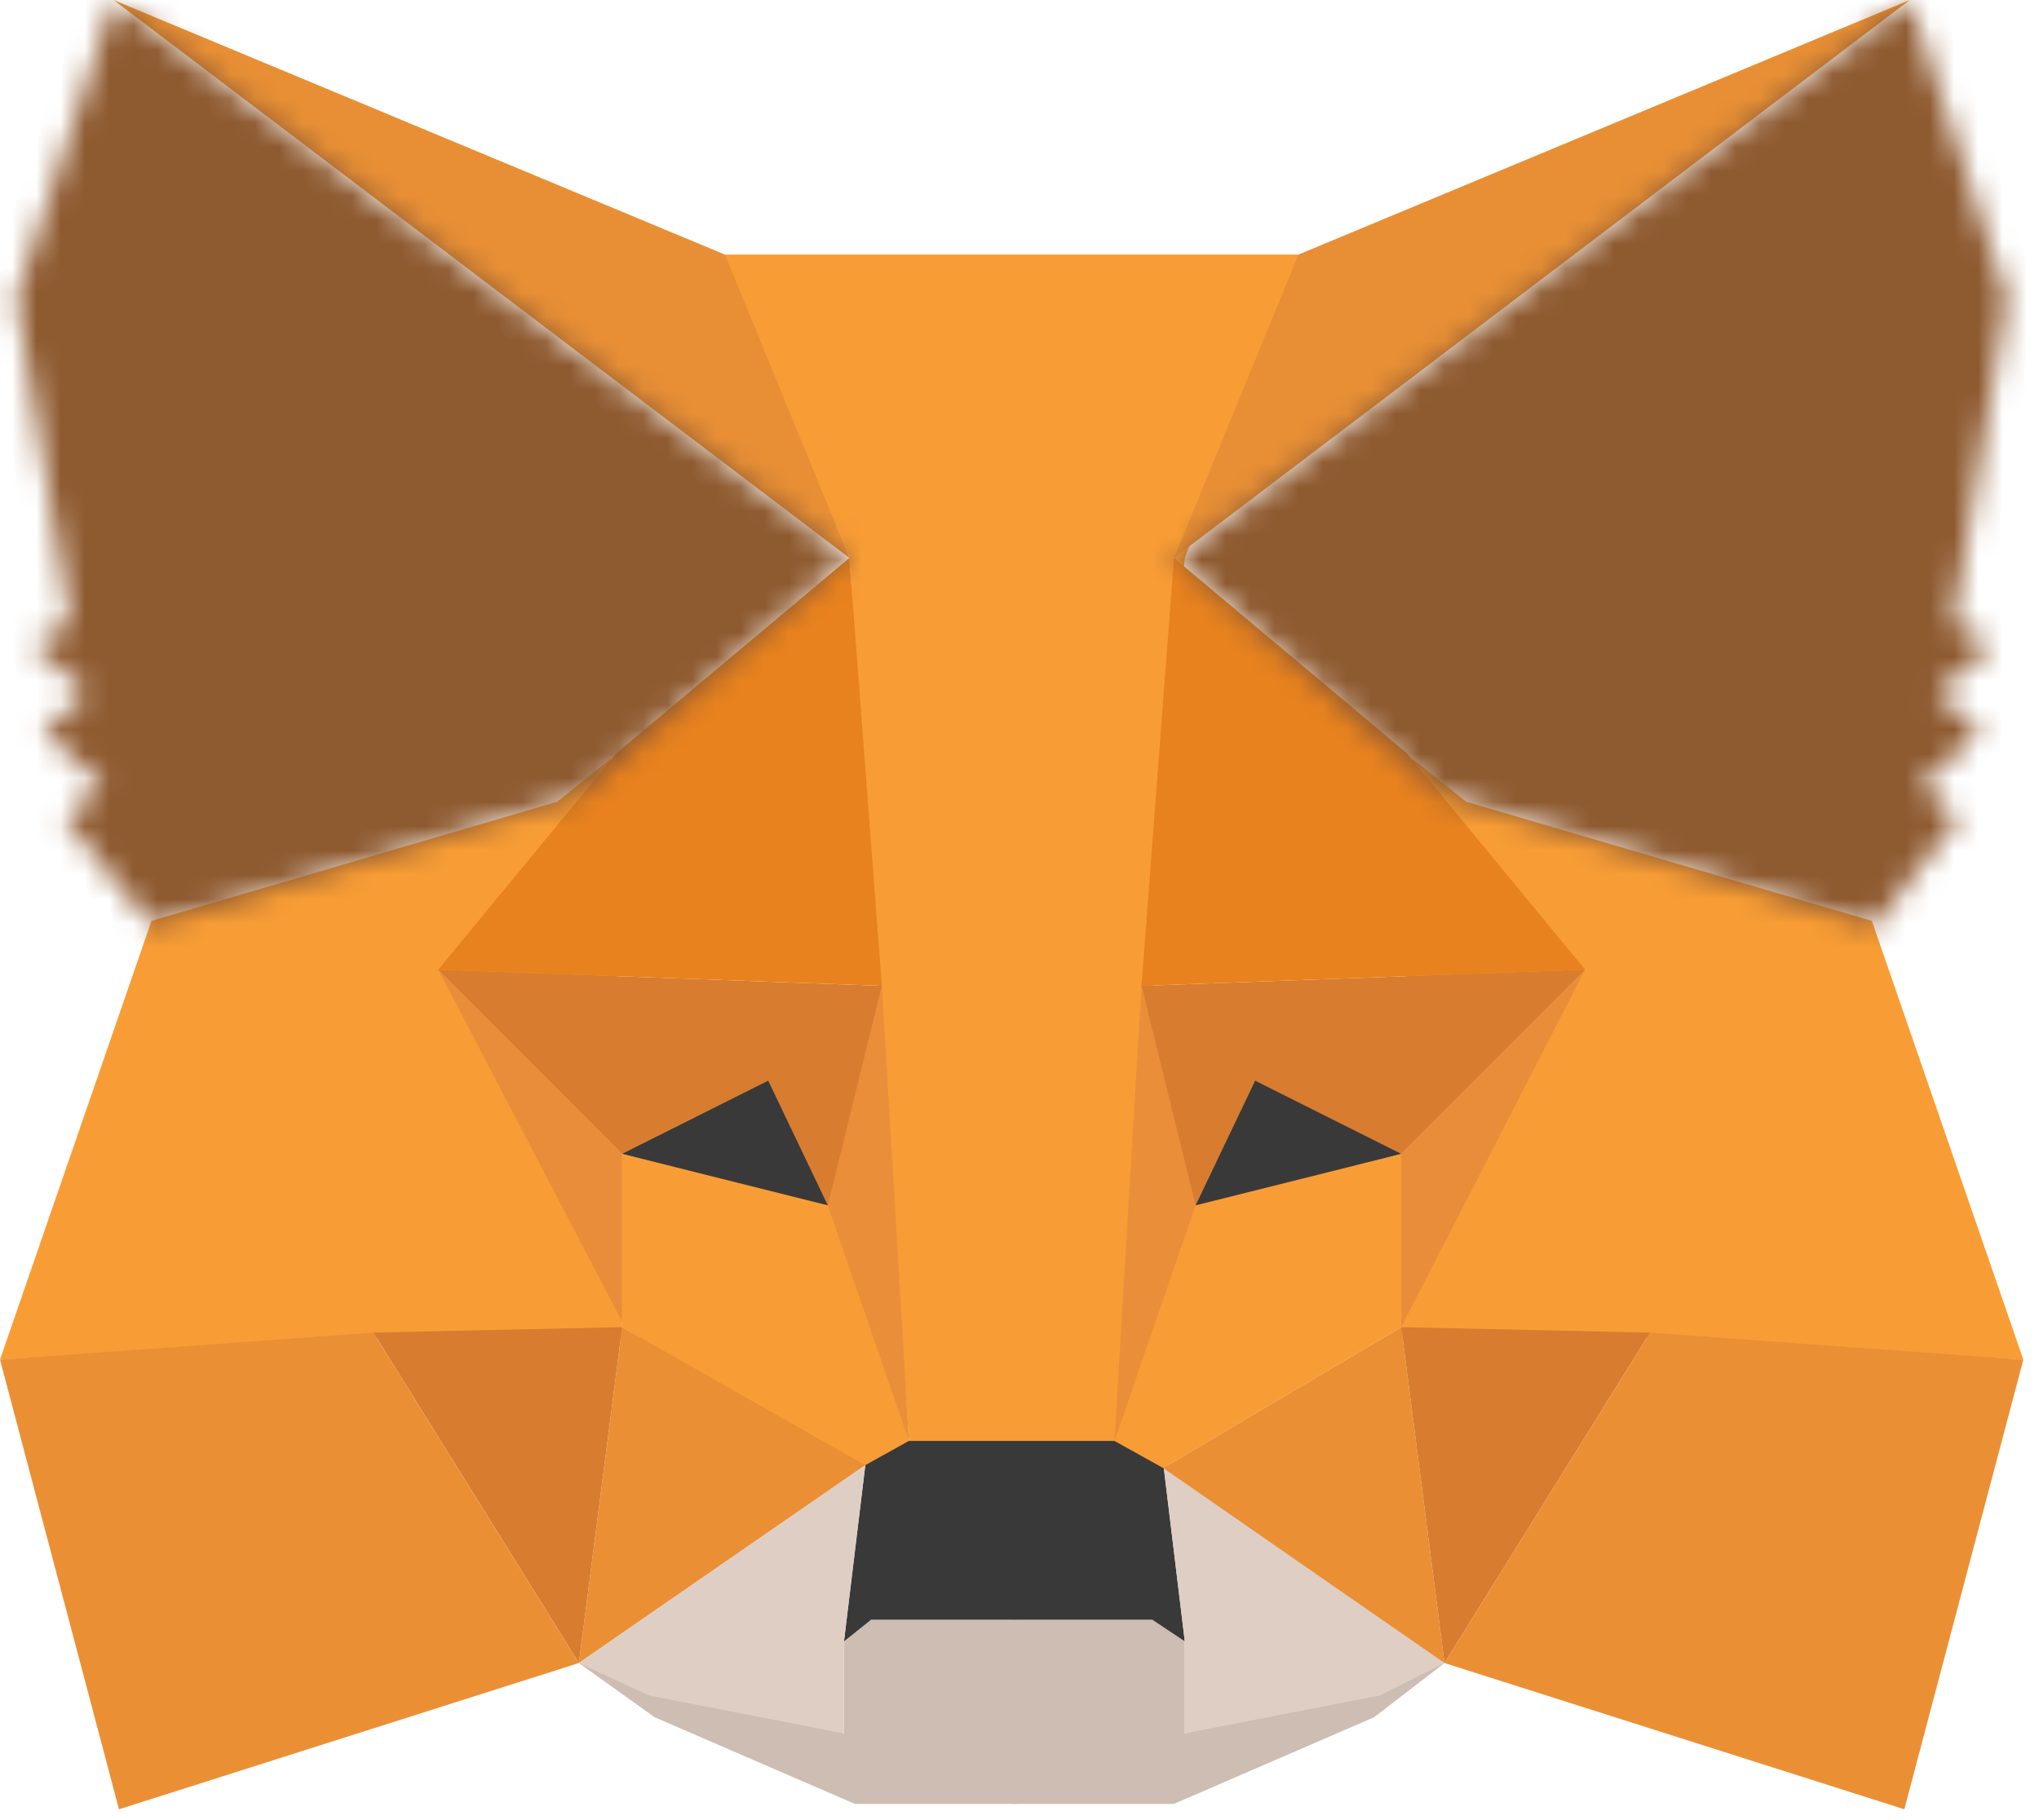<svg width="84" height="75" xmlns="http://www.w3.org/2000/svg" xmlns:xlink="http://www.w3.org/1999/xlink"><defs><path d="M.668 12.723l2.229 13.393-1.559.893 2.228 2.009-1.784 1.563 2.453 2.231-1.561 1.34 3.567 4.464 17.727-5.394 11.024-9.784S24.74 15.625 4.68.446L.668 12.723z" id="a"/><path d="M.365 23.438l11.023 9.784 17.814 5.42 3.479-4.49-1.56-1.34 2.452-2.231-1.782-1.563 2.228-2.009-1.56-.893 2.228-13.393L30.676.446C10.617 15.625.365 23.438.365 23.438z" id="c"/></defs><g fill="none" fill-rule="evenodd"><path fill="#CDBDB2" d="M35.66 66.741l-.89.893v3.794l-10.923-2.9 3.121 2.231 8.247 3.572h6.686v-7.59z"/><path fill="#CDBDB2" d="M41.678 66.741v7.59h6.687l8.245-3.572 2.898-2.232-10.698 2.901v-3.794l-.892-.893z"/><path fill="#393939" d="M37.22 59.375l-1.56.894-.891 7.365 1.115-.892h11.589l1.337.892-.892-7.365-1.783-1.117z"/><path fill="#F89C35" d="M29.643 10.491l5.349 12.5 2.452 36.384h8.69l2.676-36.384 4.903-12.5z"/><path fill="#F89D35" d="M22.957 33.035L6.24 37.946 0 56.026l15.6-.892h10.032v-7.812l-.447-16.073z"/><path fill="#D87C30" d="M25.631 47.545l8.691 2.232 2.006-9.152-18.275-.67z"/><path fill="#EA8D3A" d="M25.631 54.464v-6.919l-7.578-7.59z"/><path fill="#F89D35" d="M25.631 54.688l9.806 5.802 2.008-1.116-2.898-9.596-8.915-2.233z"/><path fill="#EB8F35" d="M23.848 68.527l11.8-8.152-10.016-5.687z"/><path fill="#EA8E3A" d="M34.1 49.666l3.344 9.709-1.116-18.75z"/><path fill="#D87C30" d="M15.379 54.91l8.469 13.617 1.784-13.84z"/><path fill="#EB8F35" d="M0 56.027l4.902 18.527 18.945-6.027-8.469-13.616z"/><path fill="#E8821E" d="M25.407 31.026l-7.354 8.93 18.276.668-1.338-17.633z"/><path fill="#DFCEC3" d="M23.848 68.527l2.898 1.339 8.023 1.563v-3.795l.879-7.26zm24.962-.893v3.794l8.023-1.562 2.675-1.339-11.59-8.259z"/><path fill="#393939" d="M25.631 47.545l8.47 2.12-2.453-5.134z"/><path fill="#E88F35" d="M34.992 22.991l-5.126-12.5L4.68.001z"/><g transform="translate(0 -.446)"><mask id="b" fill="#fff"><use xlink:href="#a"/></mask><path fill="#8E5A30" mask="url(#b)" d="M-4.332 43.616h44.327v-48.17H-4.332z"/></g><path fill="#F89D35" d="M57.725 47.322v7.812h10.03l15.6.893-6.239-18.08-16.715-4.912-2.23-1.785z"/><path fill="#D87C30" d="M47.027 40.625l2.005 9.152 8.693-2.232 7.578-7.59z"/><path fill="#EA8D3A" d="M57.725 47.545v7.142l7.578-14.732z"/><path fill="#F89D35" d="M48.81 49.777l-2.897 9.598 2.005 1.116 9.807-5.804v-7.142z"/><path fill="#EB8F35" d="M47.918 60.49l11.59 8.037-1.783-13.84z"/><path fill="#EA8E3A" d="M45.913 59.375l3.344-9.71-2.23-9.04z"/><path fill="#D87C30" d="M59.508 68.527l8.47-13.616-10.253-.223z"/><path fill="#EB8F35" d="M59.508 68.527l18.944 6.026 4.903-18.526-15.377-1.116z"/><path fill="#E8821E" d="M47.027 40.625l18.276-.67-7.355-8.928-9.584-8.036z"/><path fill="#E88F35" d="M53.491 10.491l-5.126 12.5L78.676.001z"/><g transform="translate(48 -.446)"><mask id="d" fill="#fff"><use xlink:href="#c"/></mask><path fill="#8E5A30" mask="url(#d)" d="M-4.639 43.616h44.326v-48.17H-4.639z"/></g><path fill="#393939" d="M49.257 49.666l8.468-2.12-6.017-3.014z"/></g></svg>